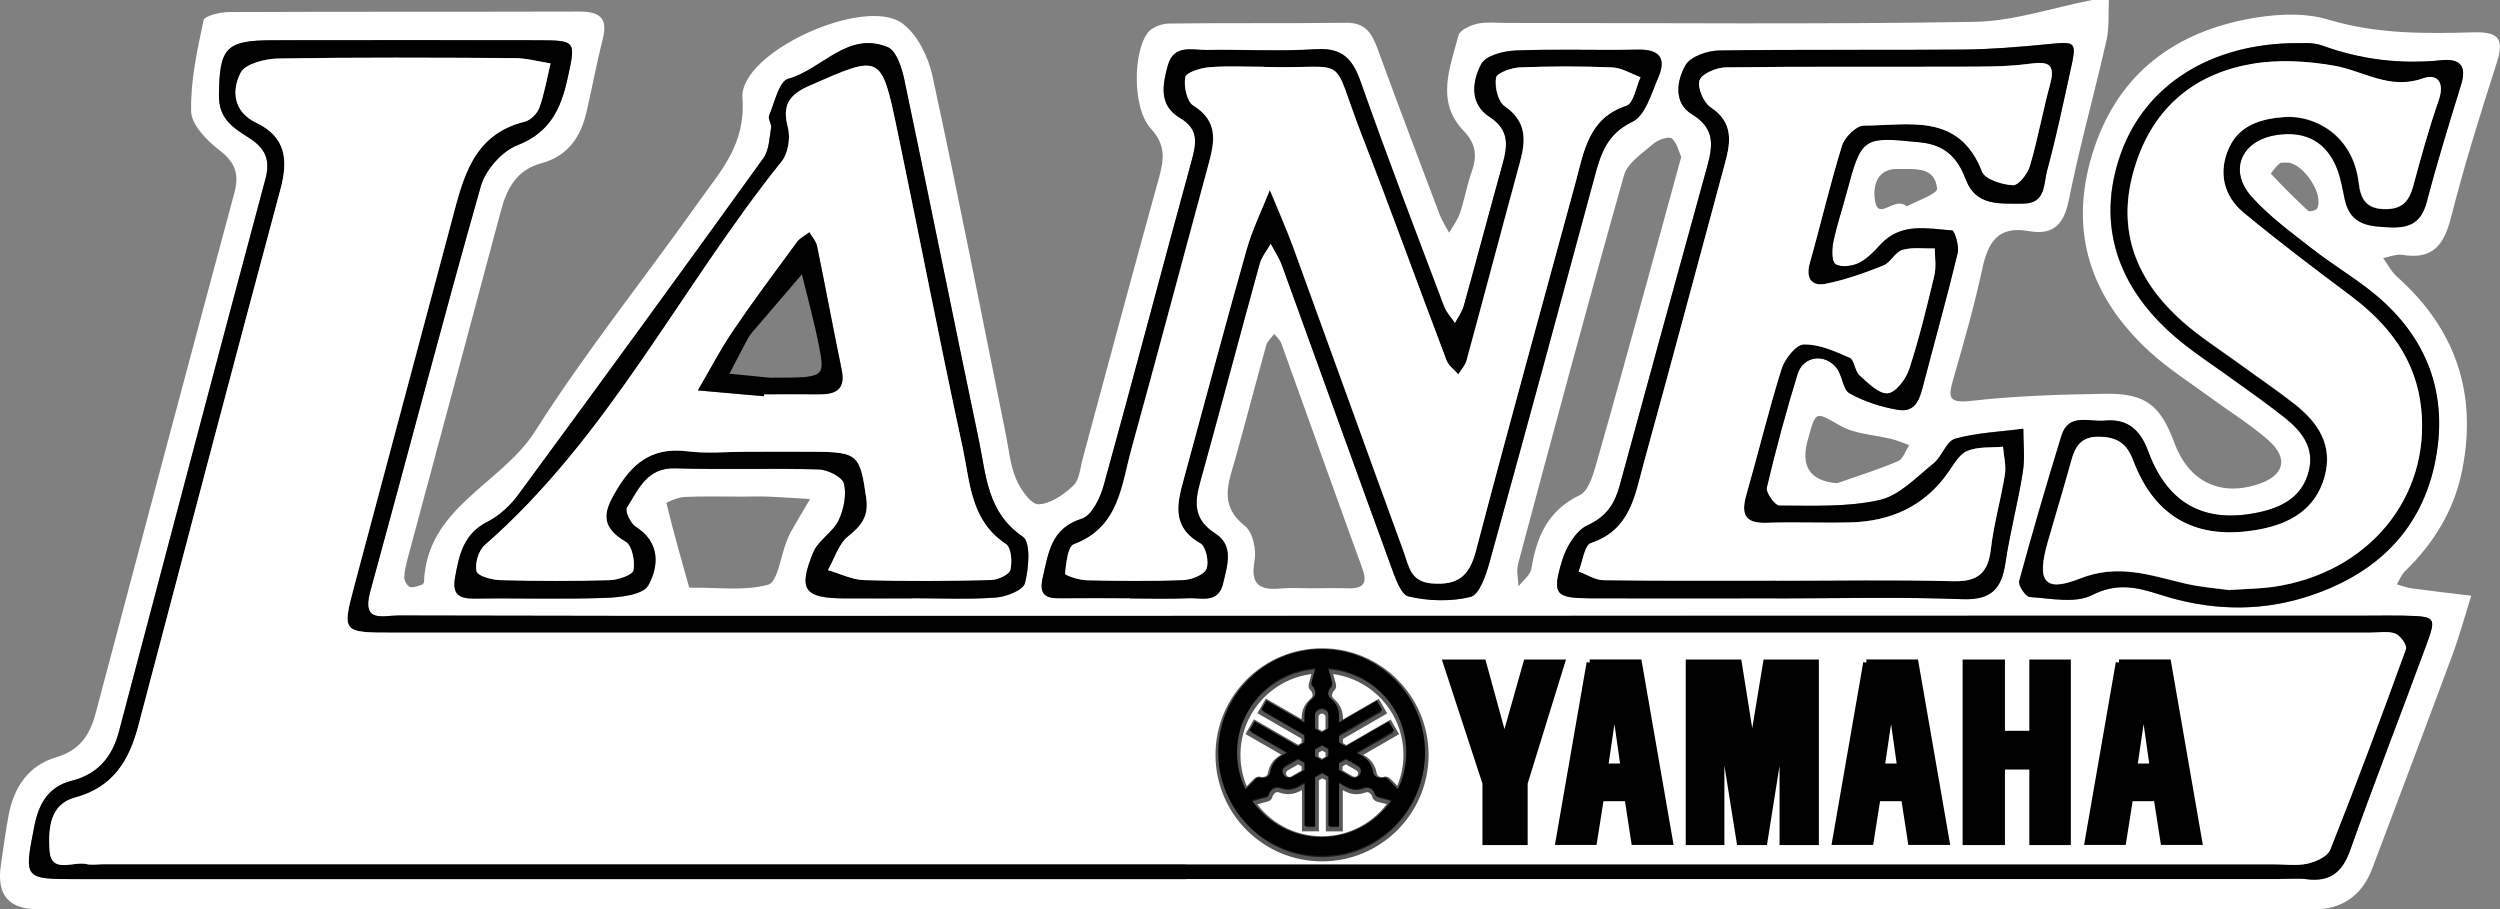 <?xml version="1.0" encoding="UTF-8"?>
<svg id="Layer_1" xmlns="http://www.w3.org/2000/svg" version="1.1" viewBox="0 0 296.36 107.81">
  <rect x="0" y="0" width="296.36" height="107.81" fill="#808080" stroke="none"/>
  <!-- Generator: Adobe Illustrator 29.1.0, SVG Export Plug-In . SVG Version: 2.1.0 Build 142)  -->
  <defs>
    <style>
      .st0 {
        fill: none;
      }

      .st1 {
        stroke-width: .25px;
      }

      .st1, .st2, .st3 {
        stroke: #000;
        stroke-miterlimit: 10;
      }

      .st2 {
        isolation: isolate;
        opacity: .66;
      }

      .st3 {
        stroke-width: .75px;
      }

      .st4 {
        fill: #fff;
      }
    </style>
  </defs>
  <path class="st4" d="M250,0c-.09,1.61.06,3.28-.3,4.83-1.43,6.32-3.19,12.56-4.46,18.91-.58,2.91-1.89,4.16-4.7,3.66-3.75-.68-4.89,1.37-5.57,4.55-.94,4.38-2.19,8.71-3.43,13.02-.61,2.13-.58,2.86,2.15,2.55,5.27-.6,10.6-.76,15.91-.84,4.74-.07,6.51,1.36,8.15,5.8,1.67,4.51,5.27,6.36,9.73,4.99,3.32-1.02,3.93-3.1,1.36-5.34-2.13-1.85-4.55-3.35-6.83-5.02-2.41-1.77-4.97-3.39-7.16-5.4-7-6.4-9.65-14.19-6.82-23.45,2.75-8.99,9.12-14.14,18.11-15.94,3.18-.64,6.82-.91,9.85,0,5.74,1.73,11.49,1.68,17.28,1.51,3.24-.09,3.54,1.04,2.66,3.76-1.93,6.01-3.82,12.05-5.37,18.17-.83,3.25-2.15,5.06-5.76,4.45-.72-.12-1.53.24-2.29.38.54.75.97,1.62,1.65,2.22,6.95,6.18,9.53,13.84,7.72,22.91-.93,4.68-3.32,8.65-6.77,11.98-.43.42-.66,1.04-.98,1.57.58.16,1.14.39,1.73.47,2.36.32,4.72.59,7.09.88-.74,2.36-1.39,4.75-2.25,7.07-3.12,8.42-6.3,16.81-9.46,25.21-1.23,3.27-3.57,4.9-7.01,4.91h-135.9c-44.63,0-89.26-.02-133.89-.03-3.39,0-4.84-1.71-4.35-5.13.29-1.97.55-3.95.91-5.9.61-3.34,2.31-6,5.66-6.98,2.78-.82,3.99-2.61,4.68-5.22,5.44-20.57,10.91-41.13,16.44-61.67.6-2.24.12-3.63-1.77-5.08-1.48-1.13-3.31-3-3.35-4.58-.09-3.6.71-7.25,1.47-10.81.11-.53,1.97-.98,3.03-.98,13.82-.06,27.65-.02,41.47-.06,2.34,0,3.48.66,2.83,3.22-.73,2.89-1.27,5.82-1.94,8.73-.68,2.95-2.26,5.2-5.31,6.02-2.98.81-4.13,2.99-4.85,5.72-3.63,13.66-7.32,27.3-10.98,40.94-.21.8-.43,1.62-.46,2.44,0,.38.32.99.65,1.13.36.15.91-.1,1.36-.22.14-.04.33-.22.33-.35.33-8.89,9.16-11.57,13.16-17.86,5.96-9.39,12.97-18.12,19.41-27.21,2.59-3.66,5.59-6.8,5.18-12.29-.41-5.44,14.49-12.18,18.97-8.86,1.77,1.31,3.06,3.94,3.55,6.19,3.06,14.13,5.83,28.32,8.7,42.49.36,1.79.52,3.67,1.22,5.32.51,1.22,1.76,3.02,2.65,3,1.42-.04,3.02-1.15,4.14-2.22.74-.7.81-2.12,1.12-3.24,3-11.07,5.95-22.16,9.02-33.21.62-2.22.84-3.92-.97-5.89-2.14-2.32-2.15-8.94-.35-11.34.48-.64,1.64-1.08,2.5-1.09,6.99-.09,13.99,0,20.98-.09,2.36-.04,3.11,1.29,3.79,3.15,2.39,6.56,4.87,13.08,7.34,19.61.28.74.74,1.42,1.12,2.13.44-.78,1.01-1.52,1.29-2.36.53-1.57.8-3.23,1.36-4.8.67-1.88.6-3.32-.94-4.93-3.34-3.47-1.6-7.5-.61-11.3.16-.63,1.41-1.21,2.25-1.39,1.11-.24,2.32-.09,3.48-.09,18.49,0,36.97.18,55.46-.13,4.66-.08,9.29-1.69,13.93-2.59h2,0ZM140.58,104.21h129.37c1.17,0,2.35-.12,3.49.02,2.76.35,4.22-.82,5.15-3.44,2.9-8.14,6.04-16.19,9.02-24.3,1.23-3.35,1.15-3.39-2.66-3.5-1.33-.04-2.66,0-4,0-59.94.01-119.88.02-179.82.03-17.98,0-35.96,0-53.95-.05-1.74,0-4.33.92-3.31-2.8,4.4-16.02,8.58-32.11,13.12-48.09.55-1.92,2.5-4.15,4.34-4.86,3.88-1.5,5.16-4.36,5.94-7.9.99-4.47,1.02-4.53-3.44-4.54-10.49-.04-20.98-.02-31.47,0-5.66,0-6.37.91-6.41,6.59-.02,2.74,1.73,3.81,3.52,4.95,1.92,1.22,2.62,2.54,1.98,4.94-5.86,21.82-11.59,43.68-17.37,65.52-.78,2.93-2.48,5-5.58,5.78-2.77.7-3.92,2.72-4.44,5.4-1.22,6.25-1.29,6.26,5.14,6.26h131.38ZM133.97,70.93c2.33,0,4.66.07,6.99-.03,1.53-.06,3.49.65,4.05-1.77.49-2.12,1.31-4.47-.94-5.91-2.5-1.6-2.49-3.53-1.81-5.99,2.4-8.64,4.68-17.32,7.07-25.96.24-.86.87-1.61,1.32-2.41.45.86,1.01,1.68,1.34,2.59,4.31,11.86,8.56,23.75,12.9,35.6.49,1.34,1.16,3.42,2.11,3.64,2.36.54,5.02.63,7.35.05,1.02-.26,1.8-2.52,2.21-4,4.21-15.21,8.34-30.43,12.45-45.67.74-2.76,1.44-5.17,4.52-6.65,1.53-.73,2.25-3.37,3.07-5.27.97-2.25.15-3.34-2.44-3.28-4.82.11-9.66-.09-14.47.1-1.43.06-3.56.6-4.08,1.6-1.07,2.02-1.43,4.7.98,6.27,2.37,1.54,2.16,3.41,1.54,5.62-1.56,5.6-3.04,11.22-4.6,16.82-.2.71-.68,1.35-1.04,2.02-.44-.66-1.03-1.27-1.3-2-3.34-8.86-6.74-17.7-9.88-26.63-.97-2.74-2.21-4.05-5.3-3.85-4.31.27-8.65.02-12.98.09-1.71.03-3.87-.7-4.57,1.82-.64,2.31-1.1,4.73,1.43,6.23,2.26,1.34,1.97,2.98,1.38,5.1-3.52,12.81-6.87,25.67-10.42,38.47-.41,1.49-1.41,3.57-2.59,3.94-3.68,1.16-3.94,4.05-4.63,6.97-.42,1.8.11,2.48,1.87,2.46,2.83-.02,5.66,0,8.49,0l-.02.03ZM210.63,70.93c7.32,0,14.65-.19,21.96.09,3.4.13,4.69-1.16,5.14-4.29.53-3.61,1.49-7.15,2.06-10.76.27-1.68.05-3.43.06-5.15-2.71.35-5.48.45-8.08,1.18-1.04.29-1.55,2.13-2.56,2.93-2.03,1.63-4.05,3.82-6.4,4.34-3.83.86-7.92.65-11.89.66-.52,0-1.62-1.53-1.48-2.13,1.07-4.52,2.28-9.02,3.65-13.46.66-2.14,3.2-2.51,4.62-.73.7.88.74,2.57,1.56,3.02,1.74.97,3.76,1.62,5.74,1.95,2.2.37,2.61-1.51,3.04-3.17,1.34-5.14,2.78-10.26,4.02-15.42.2-.83-.36-2.66-.67-2.68-2.92-.21-6.02-.96-8.44,1.63-.78.84-1.61,1.75-2.61,2.23-.8.39-2.13.55-2.77.13-.47-.31-.43-1.77-.25-2.64.4-1.95,1.05-3.84,1.56-5.76,1.79-6.71,1.94-6.73,8.76-6.03,2.91.3,4.41,1.8,5.38,4.39,1.2,3.21,4.09,2.85,6.76,2.87,2.77.02,2.45-2.36,2.88-3.92,1.05-3.84,1.86-7.75,2.72-11.64.82-3.73.8-3.66-2.72-3.33-3.3.32-6.62.6-9.94.63-9.65.08-19.3-.04-28.95.11-1.37.02-3.37.71-3.96,1.73-1.06,1.84-1.46,4.49.76,5.84,2.89,1.76,2.42,3.92,1.73,6.43-3.45,12.49-6.88,24.98-10.28,37.48-.59,2.18-1.52,3.75-3.82,4.79-1.38.63-2.54,2.57-3.02,4.16-1.24,4.1-.83,4.49,3.48,4.51,7.32.03,14.64,0,21.96,0h0ZM272.29,5.12c-10.34.01-18.02,5.05-20.89,13.07-2.95,8.26-.57,15.99,6.93,22.17,2.05,1.69,4.3,3.13,6.45,4.7,2.02,1.47,4.07,2.89,6.02,4.44,2.03,1.62,3.61,3.56,2.86,6.41-.77,2.95-3.08,4.2-5.82,4.81-6.47,1.42-10.91-.94-13.2-7.2-.93-2.54-2.44-3.92-5.18-3.65-1.83.18-4.26-.95-5.11,1.79-1.76,5.72-3.44,11.46-5.01,17.24-.14.51.79,1.85,1.27,1.88,2.48.15,5.38.78,7.37-.23,2.95-1.5,5.33-.93,8.04-.06,5.69,1.84,11.49,2.09,17.21.32,7.85-2.44,13.51-7.4,15.32-15.6,1.85-8.37-.81-15.45-7.63-20.79-2.22-1.74-4.67-3.21-6.89-4.95-2.48-1.95-5.09-3.84-7.16-6.17-2.74-3.09-1.21-6.6,2.86-7.27,3.63-.6,6.21.87,7.42,4.32.38,1.09.55,2.26.81,3.4.68,2.97,2.91,3.11,5.4,3.21,2.35.09,3.66-.63,4.29-3.01,1.23-4.66,2.65-9.27,4.07-13.88.7-2.27-.12-3.14-2.35-2.92-4.83.49-9.51-.06-14.1-1.74-1.2-.44-2.63-.25-3.01-.28h.03ZM108.08,70.93c3.33,0,6.66.16,9.97-.08,1.24-.09,3.23-.87,3.45-1.71.46-1.76.71-4.85-.25-5.5-4.22-2.86-4.34-7.25-5.2-11.38-2.99-14.29-5.86-28.61-8.87-42.9-.29-1.36-.93-3.33-1.94-3.75-4.76-1.97-7.79,2.64-11.81,3.75-1.08.3-1.6,2.82-2.26,4.37-.16.38.32.98.24,1.44-.21,1.22-.24,2.65-.91,3.59-9.61,13.34-19.3,26.62-29.04,39.87-.95,1.29-2.25,2.52-3.66,3.23-2.81,1.41-3.35,3.84-3.84,6.53-.38,2.09.42,2.6,2.33,2.58,5.15-.07,10.31.1,15.46-.08,1.78-.06,4.48-.37,5.1-1.48,1.25-2.25,1.45-5.1-1.5-6.96-.62-.39-1.3-1.87-1.04-2.27,1.38-2.14,2.34-4.77,5.79-4.65,5.65.19,11.31-.03,16.96.13,1.06.03,2.8.9,2.99,1.68.32,1.35-.02,3.08-.65,4.38-.69,1.42-2.41,2.36-3,3.79-1.82,4.43-1.06,5.41,3.7,5.44,2.66.02,5.32,0,7.98,0v-.02ZM199.3,18.61c-.28-.62-.48-1.66-1.12-2.2-.33-.28-1.6.14-2.14.6-1.31,1.13-3.1,2.29-3.52,3.76-4.33,15.31-8.44,30.69-12.56,46.07-.22.83.02,1.78.05,2.67.53-.7,1.4-1.33,1.53-2.1.62-3.79,1.94-6.9,5.74-8.72,1.03-.5,1.58-2.4,1.97-3.77,2.28-7.97,4.46-15.97,6.67-23.97,1.1-4,2.19-7.99,3.38-12.35h0ZM155.35,69.74h0c1.49-.01,2.99-.05,4.48,0,1.84.05,2.3-.63,1.65-2.4-3.23-8.86-6.38-17.76-9.59-26.64-.15-.42-.55-.75-.84-1.12-.32.44-.8.84-.94,1.34-1.25,4.46-2.41,8.95-3.66,13.42-.8,2.85-2.02,5.56,1.14,8.02.92.72,1.37,2.81,1.13,4.11-.53,2.89.64,3.53,3.14,3.29,1.15-.11,2.32-.02,3.48-.02h.01ZM88.11,58.87c-2.33,0-4.66-.06-6.99.04-.75.03-2.14.65-2.12.73.81,3.35,1.75,6.66,2.69,9.98.02.06.31.06.48.05,2.99-.04,6.11.41,8.9-.36,1.1-.3,1.45-3.29,2.15-5.06.18-.46.37-.93.62-1.36.71-1.25,1.46-2.49,2.19-3.73-1.64-.1-3.28-.22-4.93-.29-1-.04-2,0-3,0h0ZM217.75,57.29c2.43-.85,4.89-1.62,7.25-2.62.6-.25.89-1.24,1.33-1.9-.68-.24-1.36-.54-2.06-.72-2.03-.51-4.3-.57-6.05-1.55-3.05-1.71-2.92-1.95-3.92,1.66-.87,3.15.28,4.85,3.45,5.12h0ZM226.04,24.47c1.12-.63,3.64-1.48,3.59-2.1-.25-2.69-2.68-2.29-4.66-2.34-2.38-.06-2.89,1.87-2.75,3.37.3,3.2,2.28-.3,3.82,1.07ZM271.19,19.28c-.32.02-.75-.07-.95.09-.42.35-1.08,1.18-1.03,1.23,1.42,1.52,2.89,2.99,4.42,4.4.15.14.94-.06,1.06-.3.82-1.62-1.6-5.3-3.51-5.43h.01Z"/>
  <path d="M140.58,104.21H9.21c-6.43,0-6.36,0-5.14-6.26.53-2.69,1.68-4.71,4.44-5.4,3.1-.78,4.8-2.85,5.58-5.78,5.79-21.84,11.51-43.7,17.37-65.52.65-2.4-.06-3.72-1.98-4.94-1.79-1.14-3.54-2.21-3.52-4.95.05-5.68.75-6.59,6.41-6.59,10.49,0,20.98-.03,31.47,0,4.46.02,4.43.07,3.44,4.54-.78,3.54-2.06,6.4-5.94,7.9-1.84.71-3.79,2.93-4.34,4.86-4.54,15.98-8.72,32.07-13.12,48.09-1.02,3.73,1.56,2.8,3.31,2.8,17.98.05,35.96.06,53.95.05,59.94,0,119.88-.02,179.82-.03,1.33,0,2.66-.03,4,0,3.81.1,3.89.14,2.66,3.5-2.98,8.11-6.12,16.16-9.02,24.3-.93,2.62-2.39,3.79-5.15,3.44-1.15-.14-2.33-.02-3.49-.02h-129.38ZM140.65,102.45h128.92c1.33,0,2.71.21,3.98-.08.99-.22,2.37-.84,2.69-1.64,3.12-7.88,6.09-15.83,8.98-23.8.16-.43-.68-1.61-1.27-1.83-.88-.32-1.97-.11-2.97-.11H46.63c-6.06,0-6.09-.03-4.63-5.52,3.85-14.46,7.74-28.91,11.58-43.38,1.34-5.05,2.49-10.16,8.65-11.68.69-.17,1.48-.98,1.72-1.67.6-1.69.9-3.48,1.32-5.23-1.43-.22-2.86-.62-4.29-.63-9.33-.06-18.66-.11-27.98.05-1.56.03-3.92.62-4.47,1.69-1.06,2.07-.9,4.6,1.83,5.91,3.56,1.71,3.84,4.41,2.89,7.92-5.7,21.19-11.27,42.42-16.86,63.64-1.08,4.1-3.01,7.25-7.5,8.45-3.06.82-3.15,3.84-3.01,6.22.16,2.9,2.82,1.29,4.37,1.66.63.15,1.33.02,1.99.02h128.42-.01Z"/>
  <path d="M133.97,70.92c-2.83,0-5.66-.02-8.49,0-1.76.01-2.29-.66-1.87-2.46.69-2.93.95-5.81,4.63-6.97,1.18-.37,2.18-2.45,2.59-3.94,3.55-12.8,6.9-25.66,10.42-38.47.58-2.13.88-3.77-1.38-5.1-2.53-1.49-2.07-3.92-1.43-6.23.7-2.52,2.86-1.79,4.57-1.82,4.33-.07,8.67.18,12.98-.09,3.09-.2,4.33,1.11,5.3,3.85,3.14,8.93,6.54,17.77,9.88,26.63.27.73.86,1.33,1.3,2,.35-.67.84-1.31,1.04-2.02,1.56-5.6,3.04-11.22,4.6-16.82.62-2.22.83-4.09-1.54-5.62-2.42-1.57-2.05-4.25-.98-6.27.53-1,2.65-1.54,4.08-1.6,4.82-.19,9.65,0,14.47-.1,2.59-.06,3.41,1.03,2.44,3.28-.82,1.9-1.54,4.54-3.07,5.27-3.08,1.47-3.78,3.89-4.52,6.65-4.11,15.23-8.24,30.46-12.45,45.67-.41,1.48-1.19,3.74-2.21,4-2.33.58-4.99.5-7.35-.05-.94-.22-1.62-2.3-2.11-3.64-4.33-11.85-8.59-23.74-12.9-35.6-.33-.91-.89-1.73-1.34-2.59-.45.8-1.08,1.55-1.32,2.41-2.38,8.65-4.67,17.32-7.07,25.96-.68,2.46-.69,4.39,1.81,5.99,2.26,1.45,1.43,3.8.94,5.91-.56,2.42-2.52,1.71-4.05,1.77-2.33.1-4.66.03-6.99.02l.02-.02ZM149.8,7.93c-2.16,0-4.34-.12-6.49.05-1.02.08-2.72.61-2.82,1.18-.2,1.06.17,2.88.95,3.36,3,1.86,2.54,4.28,1.8,6.98-3.06,11.22-6.02,22.47-9.12,33.68-1.21,4.37-1.45,9.34-6.85,11.35-.72.27-.9,2.26-1.04,3.49-.02.17,1.63.75,2.51.77,3.83.09,7.66.13,11.48-.02.98-.04,2.46-.6,2.77-1.32.34-.8-.06-2.65-.72-3.03-3.56-2.03-2.7-4.89-1.9-7.85,2.45-8.98,4.83-17.97,7.37-26.92.69-2.44,1.83-4.75,2.77-7.13.94,2.29,1.95,4.55,2.8,6.87,4.38,12.02,8.7,24.06,13.09,36.08.59,1.62.77,3.51,3.34,3.7,3.05.23,4.41-.86,5.19-3.83,3.84-14.62,7.88-29.19,11.84-43.78,1-3.67,1.52-7.54,6.02-9.03.83-.28,1.12-2.2,1.66-3.37-1.11-.41-2.21-1.12-3.34-1.16-3.66-.15-7.32-.14-10.98,0-1,.04-2.7.66-2.8,1.22-.17,1.07.22,2.81,1.01,3.36,2.59,1.79,2.55,3.98,1.84,6.59-2.14,7.85-4.21,15.73-6.35,23.58-.16.59-.64,1.09-.98,1.64-.48-.55-1.15-1.03-1.4-1.67-3.36-8.85-6.57-17.77-10-26.59-3.95-10.16-1.14-7.88-11.68-8.19h.03Z"/>
  <path d="M210.63,70.93c-7.32,0-14.64.02-21.96,0-4.32-.02-4.72-.41-3.48-4.51.48-1.59,1.64-3.53,3.02-4.16,2.3-1.05,3.23-2.61,3.82-4.79,3.4-12.5,6.83-24.99,10.28-37.48.69-2.51,1.16-4.68-1.73-6.43-2.22-1.35-1.83-4-.76-5.84.59-1.02,2.58-1.71,3.96-1.73,9.65-.14,19.3-.02,28.95-.11,3.31-.03,6.63-.31,9.94-.63,3.53-.34,3.55-.41,2.72,3.33-.86,3.89-1.67,7.8-2.72,11.64-.43,1.56-.11,3.94-2.88,3.92-2.67-.02-5.56.35-6.76-2.87-.97-2.59-2.47-4.09-5.38-4.39-6.83-.7-6.98-.68-8.76,6.03-.51,1.92-1.16,3.82-1.56,5.76-.18.87-.22,2.33.25,2.64.64.42,1.97.26,2.77-.13,1-.49,1.83-1.39,2.61-2.23,2.42-2.59,5.52-1.84,8.44-1.63.31.02.87,1.85.67,2.68-1.24,5.17-2.68,10.28-4.02,15.42-.43,1.66-.84,3.53-3.04,3.17-1.98-.33-4-.98-5.74-1.95-.82-.46-.86-2.14-1.56-3.02-1.42-1.78-3.96-1.41-4.62.73-1.37,4.44-2.58,8.94-3.65,13.46-.14.59.96,2.13,1.48,2.13,3.98,0,8.06.2,11.89-.66,2.35-.53,4.38-2.72,6.4-4.34,1.01-.81,1.52-2.65,2.56-2.93,2.6-.72,5.38-.82,8.08-1.18,0,1.72.21,3.47-.06,5.15-.57,3.6-1.53,7.15-2.06,10.76-.46,3.13-1.74,4.42-5.14,4.29-7.31-.28-14.64-.09-21.96-.09h0ZM210.56,68.83c6.99,0,13.98-.13,20.96.06,2.96.08,4.16-.98,4.49-3.85.34-2.96,1.19-5.86,1.66-8.81.17-1.06-.14-2.19-.23-3.28-1.42.14-2.97-.02-4.23.5-.95.4-1.61,1.62-2.27,2.56-2.81,4-6.77,5.77-11.52,5.91-3.32.1-6.66-.07-9.98.05-2.69.1-3.06-1.1-2.41-3.37,1.42-4.95,2.62-9.96,4.16-14.87.37-1.19,1.71-2.9,2.63-2.91,1.82-.03,3.71.81,5.45,1.58.58.26.61,1.58,1.18,2.09,1,.9,2.29,2.23,3.34,2.12.96-.09,2.16-1.71,2.54-2.89,1.19-3.63,2.09-7.35,2.97-11.06.24-1.02.05-2.14.06-3.21-1.29.03-2.65-.18-3.84.17-.86.25-1.39,1.51-2.26,1.85-2.23.88-4.52,1.71-6.86,2.17-1.64.32-2.37-.65-1.86-2.46,1.31-4.64,2.39-9.34,3.82-13.93.31-1,1.69-2.37,2.58-2.37,5.3-.01,11.3-1.59,14.02,5.46.35.92,2.37,1.53,3.66,1.61.64.04,1.74-1.35,2.01-2.28.93-3.18,1.51-6.47,2.39-9.67.69-2.53-.28-2.73-2.5-2.44-2.79.37-5.64.33-8.46.34-9.15.04-18.3-.04-27.45.08-1.11.01-2.82.71-3.13,1.52-.31.82.46,2.64,1.3,3.2,2.7,1.79,2.41,4.07,1.72,6.6-3.22,11.86-6.37,23.74-9.64,35.59-1.04,3.77-1.55,7.91-6.25,9.47-.78.26-.99,2.21-1.47,3.38.99.36,1.97,1.02,2.96,1.03,6.82.09,13.64.05,20.46.05h0Z"/>
  <path d="M272.29,5.12c.37.03,1.8-.16,3.01.28,4.59,1.67,9.26,2.23,14.1,1.74,2.23-.23,3.05.65,2.35,2.92-1.43,4.61-2.85,9.22-4.07,13.88-.63,2.39-1.94,3.1-4.29,3.01-2.48-.1-4.72-.23-5.4-3.21-.26-1.14-.43-2.3-.81-3.4-1.21-3.46-3.79-4.93-7.42-4.32-4.07.68-5.59,4.19-2.86,7.27,2.08,2.34,4.68,4.23,7.16,6.17,2.22,1.74,4.67,3.21,6.89,4.95,6.82,5.34,9.48,12.42,7.63,20.79-1.82,8.2-7.47,13.16-15.32,15.6-5.72,1.78-11.52,1.52-17.21-.32-2.71-.87-5.09-1.44-8.04.06-2,1.02-4.89.39-7.37.23-.49-.03-1.41-1.38-1.27-1.88,1.57-5.77,3.25-11.52,5.01-17.24.84-2.74,3.27-1.61,5.11-1.79,2.73-.27,4.25,1.11,5.18,3.65,2.3,6.26,6.74,8.62,13.2,7.2,2.74-.6,5.05-1.85,5.82-4.81.74-2.85-.83-4.79-2.86-6.41-1.95-1.55-4-2.98-6.02-4.44-2.15-1.57-4.4-3.01-6.45-4.7-7.51-6.18-9.88-13.91-6.93-22.17,2.86-8.02,10.55-13.06,20.89-13.07h-.03ZM264.38,69.95c2.09-.14,3.6-.15,5.07-.36,11.22-1.62,18.6-10.5,17.55-21.06-.59-5.9-3.87-10.08-8.46-13.51-4.26-3.18-8.5-6.39-12.59-9.78-2.42-2.01-3.03-4.85-1.73-7.7,1.23-2.71,3.85-3.47,6.64-3.65,3.43-.22,8.06,2.05,8.74,7.84.21,1.82.86,3.06,3.1,3.08,2.13.02,2.9-1.01,3.38-2.84.9-3.37,1.84-6.74,2.98-10.03.72-2.08-.07-3.26-1.9-2.61-3.92,1.39-7.02-.91-10.5-1.52-3.21-.56-6.66-.76-9.85-.19-7.15,1.27-11.92,5.6-13.91,12.7-2.04,7.24.45,13.08,5.85,17.85,2.11,1.86,4.52,3.38,6.8,5.05,2.15,1.57,4.36,3.06,6.45,4.7,2.79,2.19,4.59,4.89,3.54,8.64-1.08,3.85-4.09,5.54-7.71,6.22-7.33,1.38-12.38-1.32-14.96-8.13-.78-2.06-1.88-2.8-4.02-2.85-2.19-.05-2.86,1.14-3.35,2.89-.88,3.2-1.86,6.38-2.77,9.58-1.32,4.61-.46,6.02,3.79,4.34,4.59-1.82,8.37-.38,12.49.58,1.93.45,3.93.59,5.34.79l.03-.03Z"/>
  <path d="M108.08,70.93c-2.66,0-5.32.01-7.98,0-4.76-.03-5.51-1.01-3.7-5.44.59-1.43,2.31-2.38,3-3.79.63-1.3.97-3.03.65-4.38-.18-.78-1.93-1.65-2.99-1.68-5.65-.17-11.31.06-16.96-.13-3.45-.12-4.41,2.52-5.79,4.65-.26.4.42,1.88,1.04,2.27,2.95,1.86,2.75,4.71,1.5,6.96-.62,1.11-3.32,1.42-5.1,1.48-5.15.18-10.31.01-15.46.08-1.91.03-2.71-.48-2.33-2.58.49-2.69,1.02-5.12,3.84-6.53,1.41-.71,2.72-1.94,3.66-3.23,9.75-13.24,19.43-26.53,29.04-39.87.67-.93.7-2.37.91-3.59.08-.46-.4-1.06-.24-1.44.66-1.55,1.17-4.07,2.26-4.37,4.03-1.11,7.05-5.72,11.81-3.75,1.01.42,1.65,2.39,1.94,3.75,3.01,14.29,5.88,28.61,8.87,42.9.86,4.13.98,8.52,5.2,11.38.95.65.71,3.73.25,5.5-.22.84-2.21,1.62-3.45,1.71-3.31.24-6.65.08-9.97.08v.02ZM88.5,53.55c2.66,0,5.32,0,7.98,0,5.23.03,5.47.36,6.2,5.48.31,2.16-.54,3.27-2.14,4.55-1.14.91-1.62,2.64-2.4,4.01,1.44.41,2.87,1.14,4.33,1.18,4.98.14,9.98.1,14.96-.01.83-.02,2.17-.62,2.33-1.2.26-.94.1-2.67-.53-3.08-4.22-2.77-4.24-7.37-5.13-11.47-2.71-12.49-5.13-25.05-7.74-37.56-1.9-9.11-1.92-9.02-10.36-5.31-2.41,1.06-3.33,2.25-2.61,4.94.33,1.22.04,3.09-.73,4.05-12,14.95-20.49,32.63-35.21,45.5-.73.64-1.18,2.18-.96,3.1.14.56,1.82,1.02,2.82,1.04,4.32.11,8.65.12,12.97,0,1-.03,2.7-.6,2.8-1.17.2-1.07-.15-2.93-.91-3.37-3.34-1.96-2.49-3.88-.85-6.53,1.99-3.2,4.38-4.69,8.19-4.2,2.29.29,4.65.05,6.98.05h0Z"/>
  <path class="st0" d="M199.3,18.61c-1.19,4.35-2.28,8.35-3.38,12.35-2.21,7.99-4.38,16-6.67,23.97-.39,1.37-.94,3.27-1.97,3.77-3.8,1.83-5.12,4.93-5.74,8.72-.12.76-1,1.4-1.53,2.1-.03-.89-.27-1.84-.05-2.67,4.12-15.37,8.23-30.75,12.56-46.07.42-1.48,2.22-2.63,3.52-3.76.53-.46,1.81-.88,2.14-.6.63.54.84,1.59,1.12,2.2h0Z"/>
  <path class="st0" d="M155.35,69.74c-1.16,0-2.33-.09-3.48.02-2.5.24-3.67-.41-3.14-3.29.24-1.3-.2-3.4-1.13-4.11-3.17-2.46-1.94-5.17-1.14-8.02,1.25-4.46,2.41-8.95,3.66-13.42.14-.49.62-.89.94-1.34.29.37.69.7.84,1.12,3.2,8.88,6.35,17.77,9.59,26.64.65,1.77.19,2.45-1.65,2.4-1.49-.04-2.99,0-4.48,0h-.01Z"/>
  <path class="st0" d="M88.11,58.87c1,0,2-.04,3,0,1.64.07,3.28.19,4.93.29-.73,1.24-1.48,2.48-2.19,3.73-.25.43-.43.9-.62,1.36-.7,1.76-1.06,4.76-2.15,5.06-2.79.76-5.91.32-8.9.36-.17,0-.46,0-.48-.05-.94-3.31-1.88-6.63-2.69-9.98-.02-.08,1.38-.69,2.12-.73,2.33-.1,4.66-.04,6.99-.04h0Z"/>
  <path class="st0" d="M217.75,57.29c-3.17-.26-4.32-1.97-3.45-5.12,1.01-3.61.87-3.38,3.92-1.66,1.75.98,4.02,1.04,6.05,1.55.7.18,1.37.47,2.06.72-.43.65-.73,1.64-1.33,1.9-2.36,1-4.82,1.76-7.25,2.62h0Z"/>
  <path class="st0" d="M226.04,24.47c-1.54-1.37-3.51,2.14-3.82-1.07-.14-1.5.37-3.42,2.75-3.37,1.98.05,4.41-.35,4.66,2.34.06.62-2.46,1.47-3.59,2.1Z"/>
  <path class="st0" d="M271.2,19.29c1.91.13,4.33,3.81,3.51,5.43-.12.23-.91.44-1.06.3-1.53-1.41-3.01-2.88-4.42-4.4-.05-.06.6-.88,1.03-1.23.2-.17.62-.07.95-.09h-.01Z"/>
  <path class="st4" d="M140.65,102.45H12.23c-.67,0-1.36.13-1.99-.02-1.55-.37-4.21,1.24-4.37-1.66-.13-2.38-.05-5.4,3.01-6.22,4.49-1.2,6.42-4.35,7.5-8.45,5.59-21.22,11.17-42.45,16.86-63.64.94-3.51.67-6.22-2.89-7.92-2.73-1.31-2.89-3.84-1.83-5.91.55-1.07,2.91-1.66,4.47-1.69,9.32-.15,18.65-.1,27.98-.05,1.43,0,2.86.41,4.29.63-.42,1.75-.72,3.54-1.32,5.23-.24.69-1.04,1.5-1.72,1.67-6.16,1.52-7.31,6.63-8.65,11.68-3.84,14.46-7.74,28.91-11.58,43.38-1.46,5.49-1.43,5.52,4.63,5.52h234.35c1,0,2.08-.22,2.97.11.6.22,1.43,1.4,1.27,1.83-2.89,7.97-5.85,15.92-8.98,23.8-.32.8-1.7,1.42-2.69,1.64-1.27.28-2.65.08-3.98.08h-128.92.01Z"/>
  <path class="st4" d="M149.8,7.93c10.54.31,7.73-1.97,11.68,8.19,3.43,8.83,6.64,17.74,10,26.59.24.64.92,1.11,1.4,1.67.33-.54.82-1.05.98-1.64,2.14-7.85,4.21-15.73,6.35-23.58.71-2.6.76-4.79-1.84-6.59-.79-.55-1.19-2.29-1.01-3.36.09-.56,1.8-1.18,2.8-1.22,3.66-.15,7.32-.15,10.98,0,1.13.05,2.23.76,3.34,1.16-.54,1.17-.83,3.09-1.66,3.37-4.51,1.49-5.03,5.37-6.02,9.03-3.96,14.59-8.01,29.16-11.84,43.78-.78,2.97-2.14,4.06-5.19,3.83-2.57-.19-2.75-2.07-3.34-3.7-4.39-12.02-8.71-24.06-13.09-36.08-.85-2.32-1.86-4.58-2.8-6.87-.94,2.37-2.08,4.68-2.77,7.13-2.54,8.95-4.92,17.95-7.37,26.92-.81,2.95-1.66,5.82,1.9,7.85.66.38,1.06,2.22.72,3.03-.31.72-1.78,1.29-2.77,1.32-3.82.15-7.65.11-11.48.02-.88-.02-2.53-.6-2.51-.77.14-1.23.32-3.22,1.04-3.49,5.4-2.02,5.64-6.99,6.85-11.35,3.1-11.21,6.07-22.45,9.12-33.68.73-2.7,1.2-5.12-1.8-6.98-.77-.48-1.15-2.3-.95-3.36.11-.57,1.8-1.09,2.82-1.18,2.15-.18,4.32-.05,6.49-.06l-.03.02Z"/>
  <path class="st4" d="M210.56,68.83c-6.82,0-13.64.04-20.46-.05-.99-.01-1.97-.67-2.96-1.03.47-1.17.69-3.13,1.47-3.38,4.7-1.56,5.21-5.7,6.25-9.47,3.27-11.85,6.43-23.73,9.64-35.59.69-2.53.98-4.81-1.72-6.6-.84-.56-1.61-2.38-1.3-3.2.31-.81,2.02-1.5,3.13-1.52,9.15-.12,18.3-.05,27.45-.08,2.82-.01,5.68.03,8.46-.34,2.22-.3,3.19-.09,2.5,2.44-.87,3.2-1.45,6.49-2.39,9.67-.27.93-1.36,2.32-2.01,2.28-1.29-.07-3.3-.69-3.66-1.61-2.72-7.05-8.72-5.47-14.02-5.46-.89,0-2.27,1.37-2.58,2.37-1.43,4.6-2.51,9.3-3.82,13.93-.51,1.81.22,2.78,1.86,2.46,2.34-.46,4.63-1.28,6.86-2.17.86-.34,1.4-1.6,2.26-1.85,1.2-.35,2.55-.14,3.84-.17,0,1.07.19,2.19-.06,3.21-.89,3.71-1.79,7.44-2.97,11.06-.38,1.18-1.58,2.79-2.54,2.89-1.05.1-2.34-1.22-3.34-2.12-.57-.51-.6-1.83-1.18-2.09-1.73-.77-3.63-1.62-5.45-1.58-.92.02-2.26,1.73-2.63,2.91-1.54,4.91-2.74,9.92-4.16,14.87-.65,2.26-.28,3.47,2.41,3.37,3.32-.12,6.66.04,9.98-.05,4.75-.14,8.71-1.91,11.52-5.91.66-.94,1.32-2.17,2.27-2.56,1.26-.53,2.8-.37,4.23-.5.09,1.1.39,2.23.23,3.28-.47,2.95-1.32,5.85-1.66,8.81-.33,2.87-1.53,3.93-4.49,3.85-6.98-.19-13.97-.06-20.96-.06h0Z"/>
  <path class="st4" d="M264.38,69.95c-1.4-.2-3.41-.34-5.34-.79-4.13-.96-7.91-2.4-12.49-.58-4.25,1.69-5.11.28-3.79-4.34.92-3.2,1.89-6.37,2.77-9.58.48-1.75,1.16-2.94,3.35-2.89,2.14.05,3.24.79,4.02,2.85,2.58,6.81,7.63,9.51,14.96,8.13,3.62-.68,6.63-2.37,7.71-6.22,1.05-3.74-.75-6.45-3.54-8.64-2.09-1.64-4.3-3.13-6.45-4.7-2.28-1.67-4.69-3.19-6.8-5.05-5.41-4.77-7.89-10.62-5.85-17.85,2-7.1,6.77-11.43,13.91-12.7,3.18-.57,6.64-.37,9.85.19,3.48.61,6.58,2.9,10.5,1.52,1.83-.65,2.63.53,1.9,2.61-1.14,3.29-2.08,6.66-2.98,10.03-.49,1.83-1.26,2.86-3.38,2.84-2.24-.02-2.89-1.26-3.1-3.08-.68-5.79-5.31-8.07-8.74-7.84-2.79.18-5.41.94-6.64,3.65-1.3,2.85-.69,5.7,1.73,7.7,4.09,3.39,8.33,6.6,12.59,9.78,4.59,3.43,7.87,7.61,8.46,13.51,1.05,10.56-6.33,19.44-17.55,21.06-1.48.21-2.98.22-5.07.36l-.03.03Z"/>
  <path class="st4" d="M88.5,53.55c-2.33,0-4.69.24-6.98-.05-3.81-.48-6.2,1.01-8.19,4.2-1.65,2.65-2.49,4.58.85,6.53.76.45,1.11,2.3.91,3.37-.11.56-1.81,1.14-2.8,1.17-4.32.13-8.65.12-12.97,0-1-.03-2.69-.49-2.82-1.04-.22-.93.23-2.47.96-3.1,14.72-12.87,23.2-30.54,35.21-45.5.77-.96,1.06-2.83.73-4.05-.72-2.68.2-3.88,2.61-4.94,8.44-3.71,8.46-3.8,10.36,5.31,2.61,12.51,5.03,25.07,7.74,37.56.89,4.1.91,8.7,5.13,11.47.63.41.78,2.14.53,3.08-.16.59-1.5,1.19-2.33,1.2-4.99.12-9.98.16-14.96.01-1.45-.04-2.88-.77-4.33-1.18.78-1.36,1.26-3.1,2.4-4.01,1.6-1.27,2.45-2.39,2.14-4.55-.73-5.12-.97-5.45-6.2-5.48-2.66-.02-5.32,0-7.98,0h0ZM90.56,46.97c0-.08.01-.16.02-.23,2.16,0,4.33-.02,6.49,0,2.02.03,3.19-.58,2.7-2.93-1.01-4.88-1.92-9.78-2.92-14.65-.12-.58-.6-1.08-.91-1.62-.5.38-1.11.68-1.47,1.17-2.56,3.48-5.15,6.95-7.57,10.52-1.53,2.26-2.79,4.7-4.17,7.05,2.61.23,5.22.46,7.83.69Z"/>
  <path d="M90.56,46.97l-7.83-.69c1.38-2.36,2.64-4.8,4.17-7.05,2.42-3.58,5.01-7.04,7.57-10.52.36-.49.97-.78,1.47-1.17.31.54.79,1.04.91,1.62,1.01,4.88,1.91,9.78,2.92,14.65.49,2.35-.68,2.96-2.7,2.93-2.16-.03-4.33,0-6.49,0,0,.08-.01.16-.02.23ZM91.72,44.77c6.01,0,6.09-.02,5.37-3.73-.55-2.86-1.34-5.68-2.03-8.52-1.95,2.27-3.9,4.54-5.84,6.81-.21.25-.42.52-.57.81-.74,1.38-1.46,2.77-2.18,4.16,1.58.16,3.17.32,4.75.47.16.02.33,0,.49,0h0Z"/>
  <path class="st4" d="M184.53,90.63c-.63.12-1.36.48-1.87.28-.51-.19-1.16-.97-1.12-1.44.06-.7.67-1.36,1.04-2.04.33.71.67,1.43,1,2.14.32.35.63.71.95,1.06Z"/>
  <path class="st4" d="M143.64,86.14c-.16-.2-.41-.39-.44-.61-.02-.13.29-.32.47-.46"/>
  <path class="st4" d="M139.95,86.97c.28.02.55.04.83.06-.09.16-.18.32-.27.49l-.46-.66-.1.11h0Z"/>
  <path class="st0" d="M91.72,44.77c-.16,0-.33,0-.49,0-1.59-.15-3.17-.31-4.75-.47.73-1.39,1.45-2.78,2.18-4.16.15-.29.36-.56.57-.81,1.94-2.27,3.89-4.54,5.84-6.81.68,2.84,1.48,5.66,2.03,8.52.71,3.71.63,3.73-5.37,3.73h0Z"/>
  <path class="st4" d="M156.68,76.53c-6.99,0-12.67,5.68-12.67,12.67s5.68,12.67,12.67,12.67,12.67-5.68,12.67-12.67-5.67-12.67-12.67-12.67h0Z"/>
  <path class="st2" d="M156.72,77.35c-6.7,0-12.13,5.43-12.13,12.13s5.43,12.13,12.13,12.13,12.13-5.44,12.13-12.13-5.44-12.13-12.13-12.13ZM156.72,77.63c.07,0,.14.02.2.06.06.04.11.11.13.18h0s0,0,0,0l.4,1.47c5.26.38,9.42,4.77,9.42,10.13,0,1.58-.36,3.08-1.01,4.42l1.04,1.05h0s0,0,0,0c.05.06.08.13.09.2,0,.07,0,.15-.04.21-.04.06-.09.11-.16.14-.07.03-.14.04-.22.03h-.01l-1.43-.37c-1.83,2.7-4.92,4.48-8.43,4.48s-6.6-1.78-8.42-4.48l-1.43.38h-.01c-.08.01-.15,0-.21-.03-.07-.03-.12-.08-.16-.14-.03-.06-.05-.14-.04-.21,0-.07.03-.14.09-.2h0s0,0,0,0l1.04-1.05c-.65-1.34-1.01-2.84-1.01-4.42,0-5.36,4.16-9.75,9.42-10.13l.4-1.46h0c.03-.08.07-.15.13-.19.06-.05.14-.06.21-.06h0ZM156.72,77.78s-.09.01-.12.04c-.04.03-.06.06-.08.1l-.88,3.26c-.02.06-.03.14-.01.2.02.06.06.11.12.15.16.11.22.32.29.52.07.2.09.37.03.58-.05.21-.17.39-.33.53-.29.25-.55.55-.72.9-.16.35-.22.73-.22,1.12v.94l-4.56-2.63-.5.87,5.06,2.92v1.06l-.91.53-5.06-2.92-.5.88,4.56,2.63-.82.47c-.33.19-.63.43-.85.75-.23.32-.36.7-.43,1.07-.04.21-.14.41-.29.56-.15.15-.31.22-.52.26-.21.03-.42.09-.59.01-.06-.03-.13-.04-.19-.02-.07.01-.13.05-.17.1l-2.38,2.41s-.05.08-.05.12c0,.04,0,.08.03.12.02.04.05.07.09.09.04.02.08.02.13.01l3.27-.87c.07-.01.13-.04.18-.09.04-.05.07-.11.08-.18.02-.19.16-.34.3-.51.14-.16.28-.26.49-.32.21-.06.43-.04.63.03.36.13.75.2,1.14.16.39-.04.74-.18,1.08-.37l.82-.47v5.26h1v-5.84l.92-.53.91.53v5.85h1.01v-5.26l.82.47c.33.19.69.33,1.08.37.39.04.78-.04,1.14-.17.2-.07.42-.08.63-.02.21.06.34.16.48.32.14.16.29.31.3.5,0,.07.03.13.08.18.04.05.11.09.17.1l3.27.86s.09,0,.13-.01c.04-.02.07-.05.09-.09.02-.04.03-.08.03-.12,0-.04-.02-.09-.05-.12l-2.38-2.4c-.04-.05-.11-.09-.17-.11-.07-.01-.13,0-.19.02-.17.08-.38.03-.59,0-.21-.04-.37-.11-.52-.26-.15-.15-.25-.35-.29-.56-.07-.38-.2-.75-.43-1.07-.23-.32-.53-.55-.86-.74l-.81-.47,4.56-2.63-.5-.87-5.06,2.92-.91-.53v-1.06l5.06-2.92-.5-.87-4.56,2.63v-.94c0-.38-.06-.76-.22-1.12-.16-.35-.43-.65-.72-.9-.16-.14-.28-.33-.33-.53-.05-.21-.04-.38.04-.58.08-.2.13-.41.29-.52.05-.04.1-.09.12-.15.02-.06.02-.14,0-.2l-.9-3.26s-.04-.08-.07-.1c-.03-.03-.07-.04-.12-.04h0ZM156.72,84.09c.24,0,.48.1.64.27.17.17.27.41.27.64v1.71l-.91.53-.92-.53v-1.71c0-.24.1-.48.27-.64.17-.17.41-.27.65-.27ZM156.73,88.4l.91.53v1.06l-.91.53-.92-.53v-1.05s.92-.53.92-.53ZM153.89,90.04l.91.53v1.06l-1.48.85c-.21.12-.46.15-.69.09-.23-.06-.44-.22-.56-.43-.12-.21-.15-.46-.09-.69.06-.23.22-.43.42-.55l1.48-.86h0ZM159.56,90.04l1.48.85c.21.12.36.32.43.55.06.23.03.49-.09.7-.12.21-.33.36-.56.42-.23.06-.48.03-.69-.09l-1.48-.86v-1.05l.92-.53h0Z"/>
  <path class="st1" d="M156.67,77.07c-6.7,0-12.13,5.43-12.13,12.13s5.43,12.13,12.13,12.13,12.13-5.44,12.13-12.13c0-6.7-5.44-12.13-12.13-12.13h0ZM156.68,77.35c.07,0,.14.02.2.06.06.04.11.11.13.18h0s0,0,0,0l.4,1.47c5.26.38,9.42,4.77,9.42,10.13,0,1.58-.36,3.08-1.01,4.42l1.04,1.05h0s0,0,0,0c.05.06.08.13.09.2,0,.07,0,.15-.04.21-.04.06-.09.11-.16.14-.07.03-.14.04-.21.03h-.01l-1.43-.37c-1.83,2.7-4.92,4.48-8.43,4.48s-6.6-1.78-8.42-4.48l-1.43.38h-.01c-.08.01-.15,0-.21-.03-.07-.03-.12-.08-.16-.14-.03-.06-.05-.14-.04-.21,0-.07.03-.14.09-.2h0s0,0,0,0l1.04-1.05c-.65-1.34-1.01-2.84-1.01-4.42,0-5.36,4.16-9.75,9.42-10.13l.4-1.46h0c.03-.08.07-.14.13-.19.06-.05.14-.06.21-.06h0ZM156.68,77.5s-.09.01-.12.04c-.04.03-.06.06-.08.1l-.88,3.26c-.02.06-.03.14-.01.2.02.06.06.12.11.16.16.11.22.32.29.52.07.2.09.37.03.58-.05.21-.18.39-.34.53-.29.25-.55.55-.71.9-.16.35-.22.73-.22,1.12v.94l-4.56-2.63-.5.87,5.06,2.92v1.06l-.91.53-5.06-2.92-.5.87,4.56,2.64-.82.47c-.33.19-.63.43-.86.75-.23.32-.36.69-.43,1.07-.04.21-.14.41-.29.56-.15.15-.31.22-.52.26-.21.04-.42.09-.59.01-.06-.03-.13-.04-.19-.02-.07.01-.13.05-.17.1l-2.38,2.41s-.04.08-.05.12c0,.04,0,.08.03.12.02.04.05.07.09.09.04.02.08.03.13.02l3.27-.87c.07-.01.13-.04.18-.09.04-.05.07-.11.08-.18.01-.19.16-.34.3-.51.14-.17.28-.26.49-.32.21-.06.43-.04.63.03.36.13.75.2,1.14.16.39-.04.74-.17,1.07-.37l.82-.47v5.26h1v-5.84l.92-.53.91.53v5.85h1.01v-5.26l.81.47c.33.19.69.33,1.08.37.39.04.78-.04,1.14-.17.2-.07.42-.08.63-.03.2.06.34.16.48.32.14.16.29.31.3.5,0,.07.03.13.08.18.04.05.11.09.17.1l3.27.86s.09,0,.13-.01c.04-.02.07-.05.09-.09.02-.04.03-.08.03-.12,0-.04-.02-.09-.05-.12l-2.38-2.4c-.04-.05-.11-.09-.17-.11-.07-.01-.13,0-.19.02-.17.08-.38.03-.59,0-.21-.04-.37-.11-.52-.26-.15-.15-.25-.35-.29-.56-.07-.38-.2-.75-.43-1.07-.23-.32-.53-.55-.86-.75l-.82-.47,4.56-2.64-.5-.87-5.06,2.92-.91-.53v-1.06l5.06-2.92-.5-.87-4.56,2.63v-.94c0-.38-.06-.76-.22-1.12-.16-.35-.42-.65-.72-.9-.16-.14-.28-.33-.33-.53-.05-.21-.04-.38.04-.58.07-.2.13-.41.29-.52.06-.04.1-.09.12-.16.02-.06.02-.14,0-.2l-.9-3.26s-.04-.08-.08-.1c-.03-.02-.07-.04-.11-.04ZM156.68,83.8c.24,0,.48.1.64.27.17.17.27.41.27.65v1.71l-.91.53-.92-.53v-1.71c0-.24.1-.48.27-.64.17-.17.41-.27.65-.27h0ZM156.68,88.12l.91.53v1.06l-.91.53-.92-.53v-1.05s.92-.53.92-.53ZM153.84,89.75l.92.53v1.06l-1.48.85c-.21.12-.46.15-.69.09-.23-.06-.44-.22-.56-.43-.12-.21-.15-.46-.09-.69.06-.23.22-.44.42-.56l1.48-.86h0ZM159.51,89.75l1.48.86c.21.12.36.32.43.55.06.23.02.49-.1.7-.12.21-.32.36-.55.42-.23.06-.49.03-.69-.09l-1.48-.85v-1.06l.91-.53h0Z"/>
  <path class="st3" d="M171.44,78.56l4.67,14.27v6.97h4.61v-6.97l4.41-14.27h-4.17l-2.62,9.27-2.54-9.27s-4.36,0-4.36,0ZM200.21,78.56v21.24h3.83v-13.77l2.2,13.77h2.9l2.19-13.77v13.77h3.91v-21.24h-5.86l-1.67,10.1-1.61-10.1s-5.89,0-5.89,0ZM233.03,78.56v21.24h4.27v-8.95h3.64v8.95h4.17v-21.24h-4.17v8.45h-3.64v-8.45s-4.27,0-4.27,0ZM251.19,78.55l-3.69,21.24h4.17l.82-5.19h3.19l.81,5.19h4.2l-3.69-21.24h-5.81ZM254.12,83.21l1.09,7.68h-2.22l1.13-7.68ZM221.25,78.55l-3.69,21.24h4.17l.82-5.19h3.19l.8,5.19h4.2l-3.69-21.24s-5.81,0-5.81,0ZM224.18,83.21l1.09,7.68h-2.22l1.13-7.68ZM188.46,78.55l-3.69,21.24h4.17l.82-5.19h3.19l.8,5.19h4.2l-3.69-21.24h-5.81ZM191.39,83.21l1.09,7.68h-2.22l1.13-7.68Z"/>
</svg>